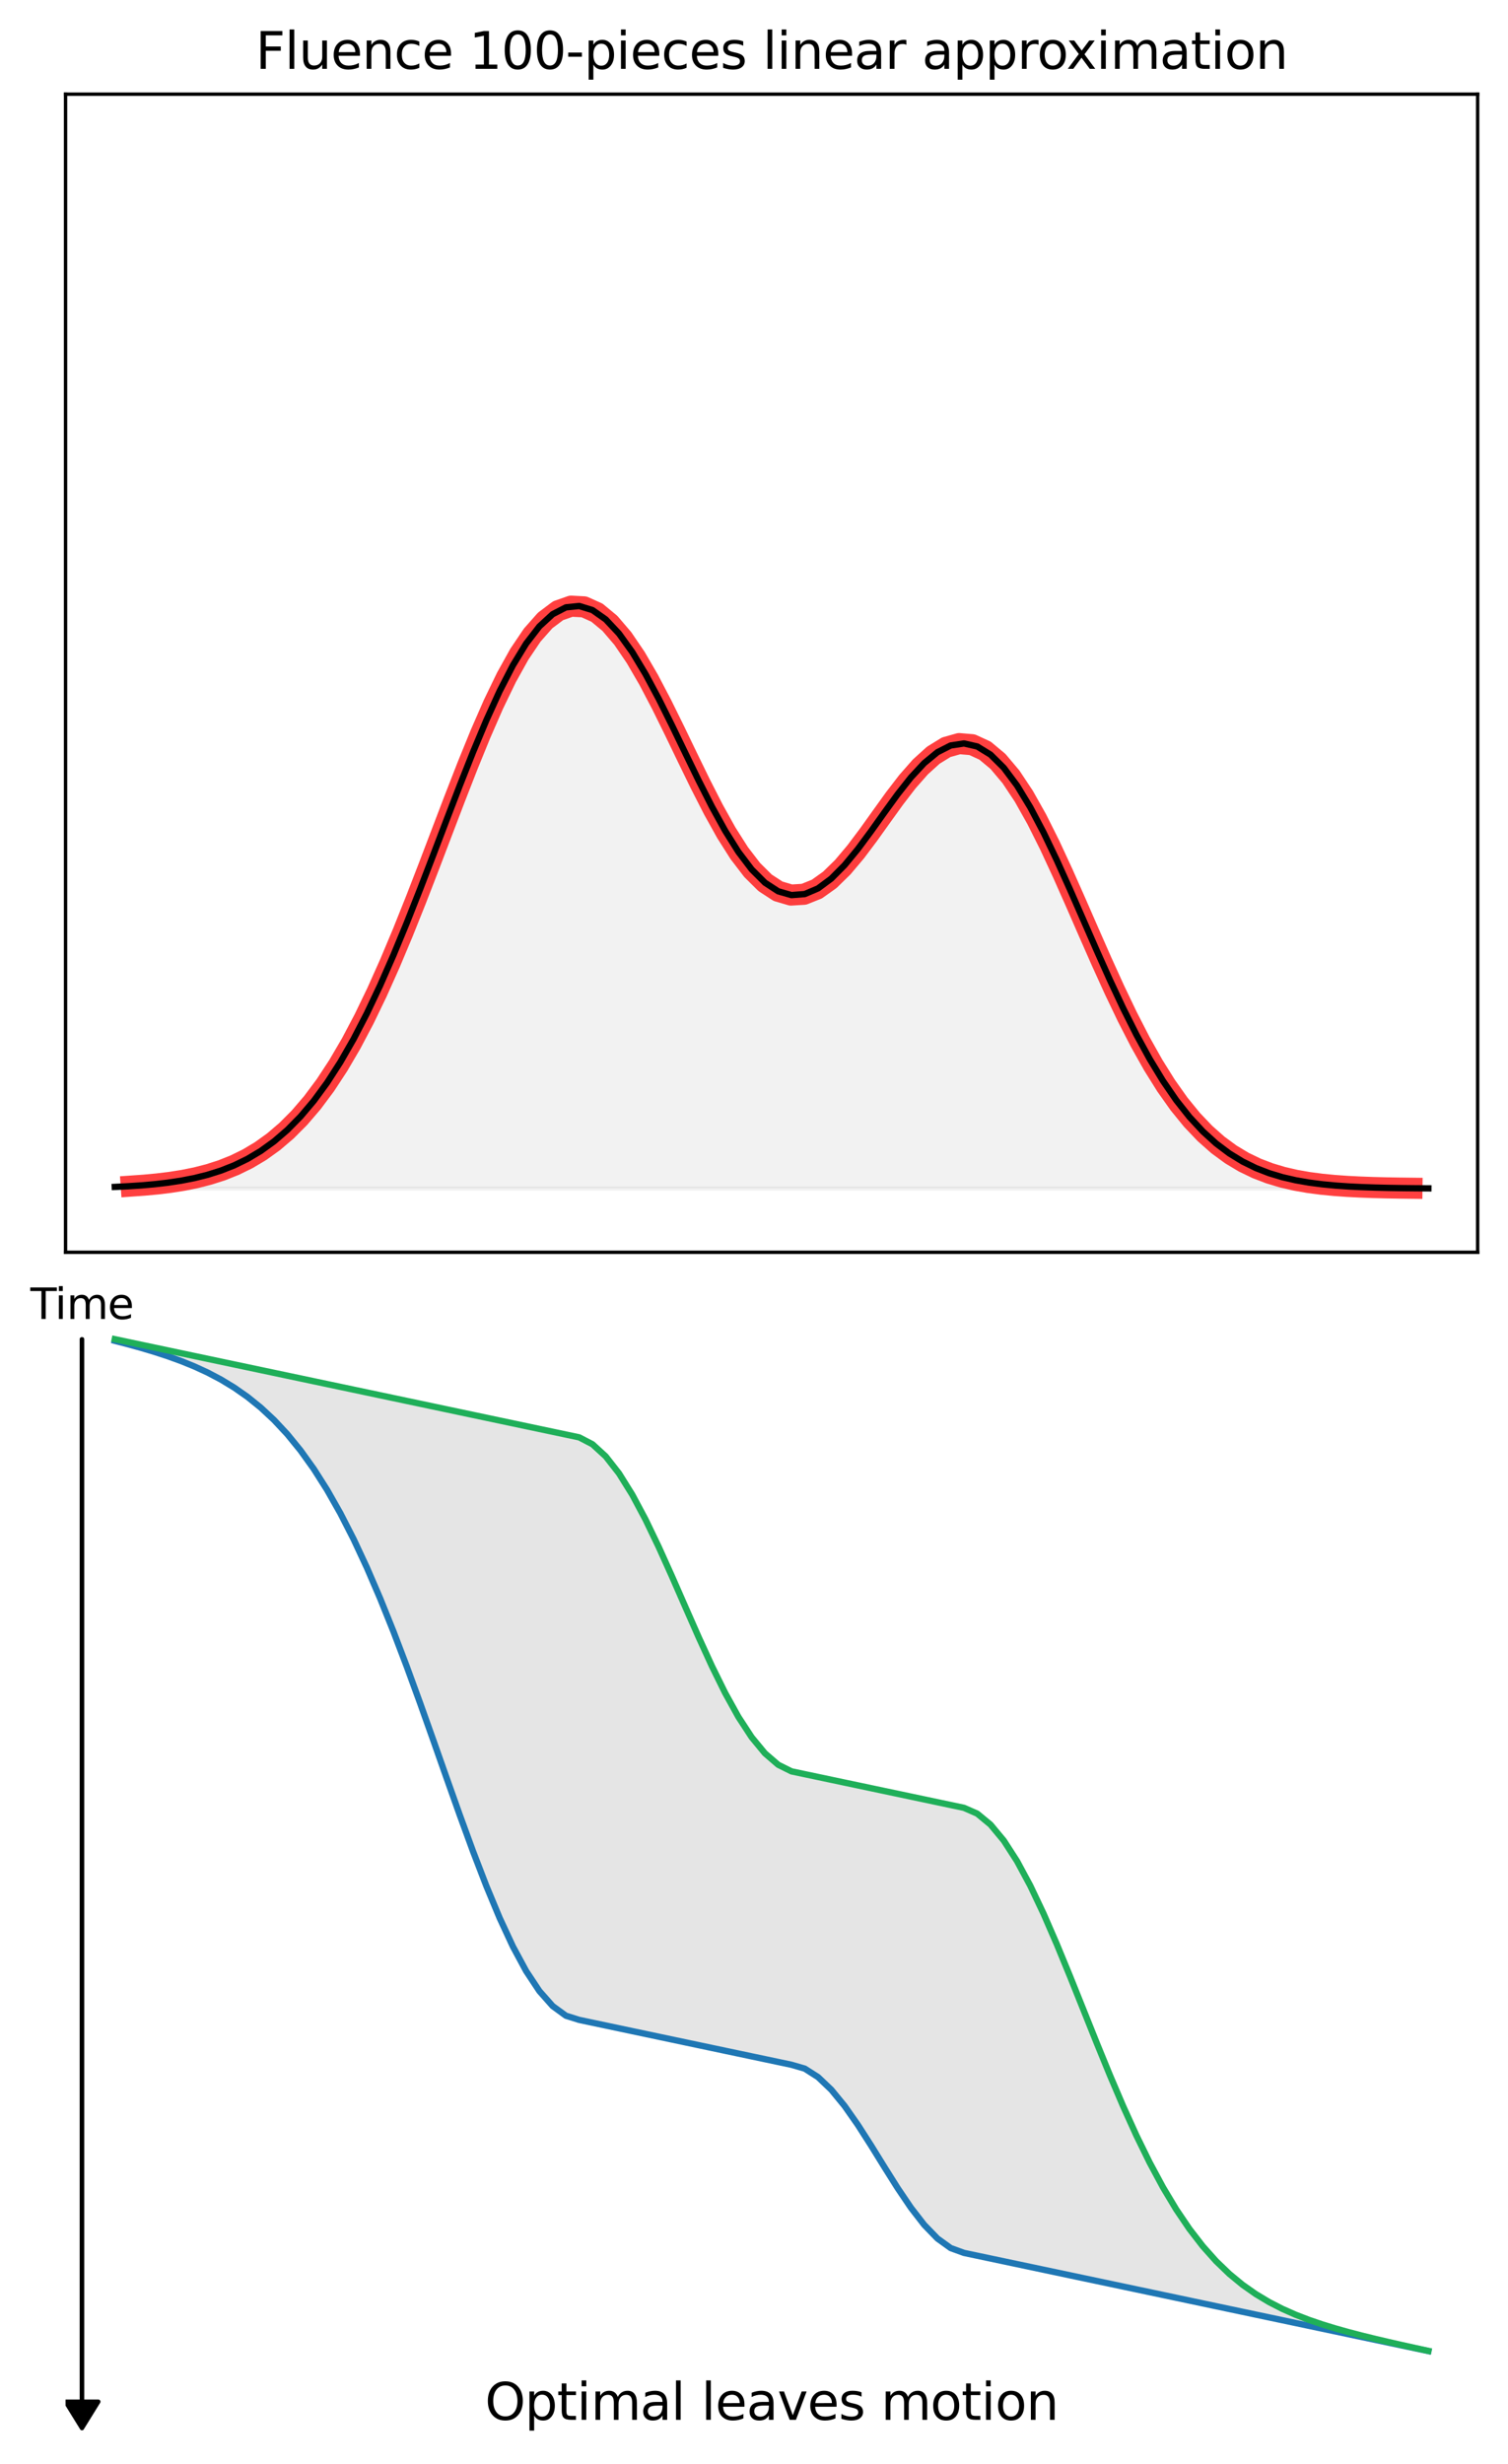 <?xml version="1.0" encoding="utf-8" standalone="no"?>
<!DOCTYPE svg PUBLIC "-//W3C//DTD SVG 1.1//EN"
  "http://www.w3.org/Graphics/SVG/1.1/DTD/svg11.dtd">
<svg xmlns:xlink="http://www.w3.org/1999/xlink" width="357.541pt" height="583.918pt" viewBox="0 0 357.541 583.918" xmlns="http://www.w3.org/2000/svg" version="1.1">
 <defs>
  <style type="text/css">*{stroke-linejoin: round; stroke-linecap: butt}</style>
 </defs>
 <g id="figure_1">
  <g id="patch_1">
   <path d="M 0 583.918 
L 357.541 583.918 
L 357.541 0 
L 0 0 
z
" style="fill: #ffffff"/>
  </g>
  <g id="axes_1">
   <g id="patch_2">
    <path d="M 15.541 576.718 
L 350.341 576.718 
L 350.341 302.263 
L 15.541 302.263 
z
" style="fill: #ffffff"/>
   </g>
   <g id="PolyCollection_1">
    <defs>
     <path id="m8df488e45f" d="M 27.22 -266.163 
L 27.22 -266.548 
L 30.366 -265.883 
L 33.511 -265.218 
L 36.657 -264.554 
L 39.803 -263.889 
L 42.949 -263.224 
L 46.095 -262.56 
L 49.241 -261.895 
L 52.387 -261.23 
L 55.533 -260.565 
L 58.678 -259.901 
L 61.824 -259.236 
L 64.97 -258.571 
L 68.116 -257.907 
L 71.262 -257.242 
L 74.408 -256.577 
L 77.554 -255.913 
L 80.7 -255.248 
L 83.845 -254.583 
L 86.991 -253.918 
L 90.137 -253.254 
L 93.283 -252.589 
L 96.429 -251.924 
L 99.575 -251.26 
L 102.721 -250.595 
L 105.867 -249.93 
L 109.012 -249.266 
L 112.158 -248.601 
L 115.304 -247.936 
L 118.45 -247.271 
L 121.596 -246.607 
L 124.742 -245.942 
L 127.888 -245.277 
L 131.034 -244.613 
L 134.179 -243.948 
L 137.325 -243.283 
L 140.471 -241.648 
L 143.617 -238.77 
L 146.763 -234.743 
L 149.909 -229.699 
L 153.055 -223.806 
L 156.201 -217.26 
L 159.346 -210.281 
L 162.492 -203.101 
L 165.638 -195.958 
L 168.784 -189.086 
L 171.93 -182.708 
L 175.076 -177.026 
L 178.222 -172.211 
L 181.368 -168.401 
L 184.514 -165.691 
L 187.659 -164.128 
L 190.805 -163.464 
L 193.951 -162.799 
L 197.097 -162.134 
L 200.243 -161.469 
L 203.389 -160.805 
L 206.535 -160.14 
L 209.681 -159.475 
L 212.826 -158.811 
L 215.972 -158.146 
L 219.118 -157.481 
L 222.264 -156.817 
L 225.41 -156.152 
L 228.556 -155.487 
L 231.702 -154.106 
L 234.848 -151.508 
L 237.993 -147.727 
L 241.139 -142.851 
L 244.285 -137.012 
L 247.431 -130.376 
L 250.577 -123.135 
L 253.723 -115.49 
L 256.869 -107.646 
L 260.015 -99.795 
L 263.16 -92.11 
L 266.306 -84.74 
L 269.452 -77.803 
L 272.598 -71.385 
L 275.744 -65.541 
L 278.89 -60.296 
L 282.036 -55.652 
L 285.182 -51.587 
L 288.327 -48.064 
L 291.473 -45.034 
L 294.619 -42.445 
L 297.765 -40.236 
L 300.911 -38.353 
L 304.057 -36.741 
L 307.203 -35.35 
L 310.349 -34.137 
L 313.494 -33.064 
L 316.64 -32.1 
L 319.786 -31.219 
L 322.932 -30.4 
L 326.078 -29.627 
L 329.224 -28.887 
L 332.37 -28.172 
L 335.516 -27.472 
L 338.662 -26.785 
L 338.662 -26.744 
L 338.662 -26.744 
L 335.516 -27.409 
L 332.37 -28.073 
L 329.224 -28.738 
L 326.078 -29.403 
L 322.932 -30.068 
L 319.786 -30.732 
L 316.64 -31.397 
L 313.494 -32.062 
L 310.349 -32.726 
L 307.203 -33.391 
L 304.057 -34.056 
L 300.911 -34.72 
L 297.765 -35.385 
L 294.619 -36.05 
L 291.473 -36.715 
L 288.327 -37.379 
L 285.182 -38.044 
L 282.036 -38.709 
L 278.89 -39.373 
L 275.744 -40.038 
L 272.598 -40.703 
L 269.452 -41.367 
L 266.306 -42.032 
L 263.16 -42.697 
L 260.015 -43.362 
L 256.869 -44.026 
L 253.723 -44.691 
L 250.577 -45.356 
L 247.431 -46.02 
L 244.285 -46.685 
L 241.139 -47.35 
L 237.993 -48.014 
L 234.848 -48.679 
L 231.702 -49.344 
L 228.556 -50.009 
L 225.41 -51.153 
L 222.264 -53.417 
L 219.118 -56.667 
L 215.972 -60.726 
L 212.826 -65.375 
L 209.681 -70.37 
L 206.535 -75.451 
L 203.389 -80.358 
L 200.243 -84.842 
L 197.097 -88.678 
L 193.951 -91.674 
L 190.805 -93.68 
L 187.659 -94.593 
L 184.514 -95.258 
L 181.368 -95.923 
L 178.222 -96.587 
L 175.076 -97.252 
L 171.93 -97.917 
L 168.784 -98.581 
L 165.638 -99.246 
L 162.492 -99.911 
L 159.346 -100.575 
L 156.201 -101.24 
L 153.055 -101.905 
L 149.909 -102.57 
L 146.763 -103.234 
L 143.617 -103.899 
L 140.471 -104.564 
L 137.325 -105.228 
L 134.179 -106.216 
L 131.034 -108.504 
L 127.888 -112.059 
L 124.742 -116.807 
L 121.596 -122.639 
L 118.45 -129.416 
L 115.304 -136.98 
L 112.158 -145.156 
L 109.012 -153.761 
L 105.867 -162.615 
L 102.721 -171.544 
L 99.575 -180.388 
L 96.429 -189.005 
L 93.283 -197.274 
L 90.137 -205.098 
L 86.991 -212.404 
L 83.845 -219.143 
L 80.7 -225.287 
L 77.554 -230.832 
L 74.408 -235.786 
L 71.262 -240.175 
L 68.116 -244.033 
L 64.97 -247.404 
L 61.824 -250.334 
L 58.678 -252.874 
L 55.533 -255.073 
L 52.387 -256.979 
L 49.241 -258.636 
L 46.095 -260.086 
L 42.949 -261.365 
L 39.803 -262.505 
L 36.657 -263.534 
L 33.511 -264.474 
L 30.366 -265.345 
L 27.22 -266.163 
z
" style="stroke: #808080; stroke-opacity: 0.2"/>
    </defs>
    <g clip-path="url(#p40e49488fa)">
     <use xlink:href="#m8df488e45f" x="0" y="583.918" style="fill: #808080; fill-opacity: 0.2; stroke: #808080; stroke-opacity: 0.2"/>
    </g>
   </g>
   <g id="patch_3">
    <path d="M 19.434 575.459 
L 23.327 569.164 
L 19.473 569.164 
L 19.473 317.37 
L 19.395 317.37 
L 19.395 569.164 
L 15.541 569.164 
z
" clip-path="url(#p40e49488fa)" style="stroke: #000000; stroke-linejoin: miter"/>
   </g>
   <g id="line2d_1">
    <path d="M 27.22 317.755 
L 30.366 318.573 
L 33.511 319.444 
L 36.657 320.384 
L 39.803 321.413 
L 42.949 322.553 
L 46.095 323.832 
L 49.241 325.282 
L 52.387 326.939 
L 55.533 328.845 
L 58.678 331.044 
L 61.824 333.584 
L 64.97 336.515 
L 68.116 339.885 
L 71.262 343.743 
L 74.408 348.132 
L 77.554 353.086 
L 80.7 358.631 
L 83.845 364.776 
L 86.991 371.514 
L 90.137 378.82 
L 93.283 386.644 
L 96.429 394.913 
L 99.575 403.53 
L 102.721 412.374 
L 105.867 421.303 
L 109.012 430.157 
L 112.158 438.763 
L 115.304 446.938 
L 118.45 454.502 
L 121.596 461.279 
L 124.742 467.111 
L 127.888 471.859 
L 131.034 475.414 
L 134.179 477.702 
L 137.325 478.69 
L 140.471 479.354 
L 143.617 480.019 
L 146.763 480.684 
L 149.909 481.349 
L 153.055 482.013 
L 156.201 482.678 
L 159.346 483.343 
L 162.492 484.007 
L 165.638 484.672 
L 168.784 485.337 
L 171.93 486.002 
L 175.076 486.666 
L 178.222 487.331 
L 181.368 487.996 
L 184.514 488.66 
L 187.659 489.325 
L 190.805 490.238 
L 193.951 492.244 
L 197.097 495.24 
L 200.243 499.076 
L 203.389 503.56 
L 206.535 508.467 
L 209.681 513.548 
L 212.826 518.543 
L 215.972 523.192 
L 219.118 527.251 
L 222.264 530.501 
L 225.41 532.765 
L 228.556 533.91 
L 231.702 534.574 
L 234.848 535.239 
L 237.993 535.904 
L 241.139 536.568 
L 244.285 537.233 
L 247.431 537.898 
L 250.577 538.562 
L 253.723 539.227 
L 256.869 539.892 
L 260.015 540.557 
L 263.16 541.221 
L 266.306 541.886 
L 269.452 542.551 
L 272.598 543.215 
L 275.744 543.88 
L 278.89 544.545 
L 282.036 545.209 
L 285.182 545.874 
L 288.327 546.539 
L 291.473 547.204 
L 294.619 547.868 
L 297.765 548.533 
L 300.911 549.198 
L 304.057 549.862 
L 307.203 550.527 
L 310.349 551.192 
L 313.494 551.857 
L 316.64 552.521 
L 319.786 553.186 
L 322.932 553.851 
L 326.078 554.515 
L 329.224 555.18 
L 332.37 555.845 
L 335.516 556.509 
L 338.662 557.174 
" clip-path="url(#p40e49488fa)" style="fill: none; stroke: #1f77b4; stroke-width: 1.5; stroke-linecap: square"/>
   </g>
   <g id="line2d_2">
    <path d="M 27.22 317.37 
L 30.366 318.035 
L 33.511 318.7 
L 36.657 319.364 
L 39.803 320.029 
L 42.949 320.694 
L 46.095 321.359 
L 49.241 322.023 
L 52.387 322.688 
L 55.533 323.353 
L 58.678 324.017 
L 61.824 324.682 
L 64.97 325.347 
L 68.116 326.011 
L 71.262 326.676 
L 74.408 327.341 
L 77.554 328.006 
L 80.7 328.67 
L 83.845 329.335 
L 86.991 330 
L 90.137 330.664 
L 93.283 331.329 
L 96.429 331.994 
L 99.575 332.658 
L 102.721 333.323 
L 105.867 333.988 
L 109.012 334.653 
L 112.158 335.317 
L 115.304 335.982 
L 118.45 336.647 
L 121.596 337.311 
L 124.742 337.976 
L 127.888 338.641 
L 131.034 339.305 
L 134.179 339.97 
L 137.325 340.635 
L 140.471 342.27 
L 143.617 345.148 
L 146.763 349.175 
L 149.909 354.219 
L 153.055 360.112 
L 156.201 366.658 
L 159.346 373.637 
L 162.492 380.817 
L 165.638 387.96 
L 168.784 394.832 
L 171.93 401.21 
L 175.076 406.892 
L 178.222 411.707 
L 181.368 415.517 
L 184.514 418.227 
L 187.659 419.79 
L 190.805 420.455 
L 193.951 421.119 
L 197.097 421.784 
L 200.243 422.449 
L 203.389 423.113 
L 206.535 423.778 
L 209.681 424.443 
L 212.826 425.107 
L 215.972 425.772 
L 219.118 426.437 
L 222.264 427.102 
L 225.41 427.766 
L 228.556 428.431 
L 231.702 429.812 
L 234.848 432.411 
L 237.993 436.191 
L 241.139 441.067 
L 244.285 446.906 
L 247.431 453.542 
L 250.577 460.783 
L 253.723 468.428 
L 256.869 476.272 
L 260.015 484.123 
L 263.16 491.808 
L 266.306 499.178 
L 269.452 506.115 
L 272.598 512.533 
L 275.744 518.377 
L 278.89 523.622 
L 282.036 528.266 
L 285.182 532.331 
L 288.327 535.855 
L 291.473 538.884 
L 294.619 541.474 
L 297.765 543.682 
L 300.911 545.565 
L 304.057 547.178 
L 307.203 548.569 
L 310.349 549.782 
L 313.494 550.854 
L 316.64 551.818 
L 319.786 552.699 
L 322.932 553.518 
L 326.078 554.291 
L 329.224 555.031 
L 332.37 555.747 
L 335.516 556.446 
L 338.662 557.133 
" clip-path="url(#p40e49488fa)" style="fill: none; stroke: #1faf59; stroke-width: 1.5; stroke-linecap: square"/>
   </g>
   <g id="text_1">
    <!-- Time -->
    <g transform="translate(7.2 312.576) scale(0.1 -0.1)">
     <defs>
      <path id="DejaVuSans-54" d="M -19 4666 
L 3928 4666 
L 3928 4134 
L 2272 4134 
L 2272 0 
L 1638 0 
L 1638 4134 
L -19 4134 
L -19 4666 
z
" transform="scale(0.016)"/>
      <path id="DejaVuSans-69" d="M 603 3500 
L 1178 3500 
L 1178 0 
L 603 0 
L 603 3500 
z
M 603 4863 
L 1178 4863 
L 1178 4134 
L 603 4134 
L 603 4863 
z
" transform="scale(0.016)"/>
      <path id="DejaVuSans-6d" d="M 3328 2828 
Q 3544 3216 3844 3400 
Q 4144 3584 4550 3584 
Q 5097 3584 5394 3201 
Q 5691 2819 5691 2113 
L 5691 0 
L 5113 0 
L 5113 2094 
Q 5113 2597 4934 2840 
Q 4756 3084 4391 3084 
Q 3944 3084 3684 2787 
Q 3425 2491 3425 1978 
L 3425 0 
L 2847 0 
L 2847 2094 
Q 2847 2600 2669 2842 
Q 2491 3084 2119 3084 
Q 1678 3084 1418 2786 
Q 1159 2488 1159 1978 
L 1159 0 
L 581 0 
L 581 3500 
L 1159 3500 
L 1159 2956 
Q 1356 3278 1631 3431 
Q 1906 3584 2284 3584 
Q 2666 3584 2933 3390 
Q 3200 3197 3328 2828 
z
" transform="scale(0.016)"/>
      <path id="DejaVuSans-65" d="M 3597 1894 
L 3597 1613 
L 953 1613 
Q 991 1019 1311 708 
Q 1631 397 2203 397 
Q 2534 397 2845 478 
Q 3156 559 3463 722 
L 3463 178 
Q 3153 47 2828 -22 
Q 2503 -91 2169 -91 
Q 1331 -91 842 396 
Q 353 884 353 1716 
Q 353 2575 817 3079 
Q 1281 3584 2069 3584 
Q 2775 3584 3186 3129 
Q 3597 2675 3597 1894 
z
M 3022 2063 
Q 3016 2534 2758 2815 
Q 2500 3097 2075 3097 
Q 1594 3097 1305 2825 
Q 1016 2553 972 2059 
L 3022 2063 
z
" transform="scale(0.016)"/>
     </defs>
     <use xlink:href="#DejaVuSans-54"/>
     <use xlink:href="#DejaVuSans-69" x="57.959"/>
     <use xlink:href="#DejaVuSans-6d" x="85.742"/>
     <use xlink:href="#DejaVuSans-65" x="183.154"/>
    </g>
   </g>
   <g id="text_2">
    <!-- Optimal leaves motion -->
    <g transform="translate(114.975 573.463) scale(0.12 -0.12)">
     <defs>
      <path id="DejaVuSans-4f" d="M 2522 4238 
Q 1834 4238 1429 3725 
Q 1025 3213 1025 2328 
Q 1025 1447 1429 934 
Q 1834 422 2522 422 
Q 3209 422 3611 934 
Q 4013 1447 4013 2328 
Q 4013 3213 3611 3725 
Q 3209 4238 2522 4238 
z
M 2522 4750 
Q 3503 4750 4090 4092 
Q 4678 3434 4678 2328 
Q 4678 1225 4090 567 
Q 3503 -91 2522 -91 
Q 1538 -91 948 565 
Q 359 1222 359 2328 
Q 359 3434 948 4092 
Q 1538 4750 2522 4750 
z
" transform="scale(0.016)"/>
      <path id="DejaVuSans-70" d="M 1159 525 
L 1159 -1331 
L 581 -1331 
L 581 3500 
L 1159 3500 
L 1159 2969 
Q 1341 3281 1617 3432 
Q 1894 3584 2278 3584 
Q 2916 3584 3314 3078 
Q 3713 2572 3713 1747 
Q 3713 922 3314 415 
Q 2916 -91 2278 -91 
Q 1894 -91 1617 61 
Q 1341 213 1159 525 
z
M 3116 1747 
Q 3116 2381 2855 2742 
Q 2594 3103 2138 3103 
Q 1681 3103 1420 2742 
Q 1159 2381 1159 1747 
Q 1159 1113 1420 752 
Q 1681 391 2138 391 
Q 2594 391 2855 752 
Q 3116 1113 3116 1747 
z
" transform="scale(0.016)"/>
      <path id="DejaVuSans-74" d="M 1172 4494 
L 1172 3500 
L 2356 3500 
L 2356 3053 
L 1172 3053 
L 1172 1153 
Q 1172 725 1289 603 
Q 1406 481 1766 481 
L 2356 481 
L 2356 0 
L 1766 0 
Q 1100 0 847 248 
Q 594 497 594 1153 
L 594 3053 
L 172 3053 
L 172 3500 
L 594 3500 
L 594 4494 
L 1172 4494 
z
" transform="scale(0.016)"/>
      <path id="DejaVuSans-61" d="M 2194 1759 
Q 1497 1759 1228 1600 
Q 959 1441 959 1056 
Q 959 750 1161 570 
Q 1363 391 1709 391 
Q 2188 391 2477 730 
Q 2766 1069 2766 1631 
L 2766 1759 
L 2194 1759 
z
M 3341 1997 
L 3341 0 
L 2766 0 
L 2766 531 
Q 2569 213 2275 61 
Q 1981 -91 1556 -91 
Q 1019 -91 701 211 
Q 384 513 384 1019 
Q 384 1609 779 1909 
Q 1175 2209 1959 2209 
L 2766 2209 
L 2766 2266 
Q 2766 2663 2505 2880 
Q 2244 3097 1772 3097 
Q 1472 3097 1187 3025 
Q 903 2953 641 2809 
L 641 3341 
Q 956 3463 1253 3523 
Q 1550 3584 1831 3584 
Q 2591 3584 2966 3190 
Q 3341 2797 3341 1997 
z
" transform="scale(0.016)"/>
      <path id="DejaVuSans-6c" d="M 603 4863 
L 1178 4863 
L 1178 0 
L 603 0 
L 603 4863 
z
" transform="scale(0.016)"/>
      <path id="DejaVuSans-20" transform="scale(0.016)"/>
      <path id="DejaVuSans-76" d="M 191 3500 
L 800 3500 
L 1894 563 
L 2988 3500 
L 3597 3500 
L 2284 0 
L 1503 0 
L 191 3500 
z
" transform="scale(0.016)"/>
      <path id="DejaVuSans-73" d="M 2834 3397 
L 2834 2853 
Q 2591 2978 2328 3040 
Q 2066 3103 1784 3103 
Q 1356 3103 1142 2972 
Q 928 2841 928 2578 
Q 928 2378 1081 2264 
Q 1234 2150 1697 2047 
L 1894 2003 
Q 2506 1872 2764 1633 
Q 3022 1394 3022 966 
Q 3022 478 2636 193 
Q 2250 -91 1575 -91 
Q 1294 -91 989 -36 
Q 684 19 347 128 
L 347 722 
Q 666 556 975 473 
Q 1284 391 1588 391 
Q 1994 391 2212 530 
Q 2431 669 2431 922 
Q 2431 1156 2273 1281 
Q 2116 1406 1581 1522 
L 1381 1569 
Q 847 1681 609 1914 
Q 372 2147 372 2553 
Q 372 3047 722 3315 
Q 1072 3584 1716 3584 
Q 2034 3584 2315 3537 
Q 2597 3491 2834 3397 
z
" transform="scale(0.016)"/>
      <path id="DejaVuSans-6f" d="M 1959 3097 
Q 1497 3097 1228 2736 
Q 959 2375 959 1747 
Q 959 1119 1226 758 
Q 1494 397 1959 397 
Q 2419 397 2687 759 
Q 2956 1122 2956 1747 
Q 2956 2369 2687 2733 
Q 2419 3097 1959 3097 
z
M 1959 3584 
Q 2709 3584 3137 3096 
Q 3566 2609 3566 1747 
Q 3566 888 3137 398 
Q 2709 -91 1959 -91 
Q 1206 -91 779 398 
Q 353 888 353 1747 
Q 353 2609 779 3096 
Q 1206 3584 1959 3584 
z
" transform="scale(0.016)"/>
      <path id="DejaVuSans-6e" d="M 3513 2113 
L 3513 0 
L 2938 0 
L 2938 2094 
Q 2938 2591 2744 2837 
Q 2550 3084 2163 3084 
Q 1697 3084 1428 2787 
Q 1159 2491 1159 1978 
L 1159 0 
L 581 0 
L 581 3500 
L 1159 3500 
L 1159 2956 
Q 1366 3272 1645 3428 
Q 1925 3584 2291 3584 
Q 2894 3584 3203 3211 
Q 3513 2838 3513 2113 
z
" transform="scale(0.016)"/>
     </defs>
     <use xlink:href="#DejaVuSans-4f"/>
     <use xlink:href="#DejaVuSans-70" x="78.711"/>
     <use xlink:href="#DejaVuSans-74" x="142.188"/>
     <use xlink:href="#DejaVuSans-69" x="181.396"/>
     <use xlink:href="#DejaVuSans-6d" x="209.18"/>
     <use xlink:href="#DejaVuSans-61" x="306.592"/>
     <use xlink:href="#DejaVuSans-6c" x="367.871"/>
     <use xlink:href="#DejaVuSans-20" x="395.654"/>
     <use xlink:href="#DejaVuSans-6c" x="427.441"/>
     <use xlink:href="#DejaVuSans-65" x="455.225"/>
     <use xlink:href="#DejaVuSans-61" x="516.748"/>
     <use xlink:href="#DejaVuSans-76" x="578.027"/>
     <use xlink:href="#DejaVuSans-65" x="637.207"/>
     <use xlink:href="#DejaVuSans-73" x="698.73"/>
     <use xlink:href="#DejaVuSans-20" x="750.83"/>
     <use xlink:href="#DejaVuSans-6d" x="782.617"/>
     <use xlink:href="#DejaVuSans-6f" x="880.029"/>
     <use xlink:href="#DejaVuSans-74" x="941.211"/>
     <use xlink:href="#DejaVuSans-69" x="980.42"/>
     <use xlink:href="#DejaVuSans-6f" x="1008.203"/>
     <use xlink:href="#DejaVuSans-6e" x="1069.385"/>
    </g>
   </g>
  </g>
  <g id="axes_2">
   <g id="patch_4">
    <path d="M 15.541 296.774 
L 350.341 296.774 
L 350.341 22.318 
L 15.541 22.318 
z
" style="fill: #ffffff"/>
   </g>
   <g id="PolyCollection_2">
    <defs>
     <path id="mf3b304949f" d="M 27.22 -302.252 
L 27.22 -302.637 
L 30.366 -302.79 
L 33.511 -302.997 
L 36.657 -303.272 
L 39.803 -303.636 
L 42.949 -304.111 
L 46.095 -304.726 
L 49.241 -305.511 
L 52.387 -306.504 
L 55.533 -307.745 
L 58.678 -309.279 
L 61.824 -311.154 
L 64.97 -313.42 
L 68.116 -316.126 
L 71.262 -319.319 
L 74.408 -323.043 
L 77.554 -327.333 
L 80.7 -332.213 
L 83.845 -337.693 
L 86.991 -343.767 
L 90.137 -350.408 
L 93.283 -357.567 
L 96.429 -365.172 
L 99.575 -373.124 
L 102.721 -381.303 
L 105.867 -389.568 
L 109.012 -397.757 
L 112.158 -405.697 
L 115.304 -413.208 
L 118.45 -420.107 
L 121.596 -426.22 
L 124.742 -431.387 
L 127.888 -435.47 
L 131.034 -438.361 
L 134.179 -439.984 
L 137.325 -440.307 
L 140.471 -439.336 
L 143.617 -437.123 
L 146.763 -433.761 
L 149.909 -429.381 
L 153.055 -424.153 
L 156.201 -418.272 
L 159.346 -411.958 
L 162.492 -405.443 
L 165.638 -398.964 
L 168.784 -392.757 
L 171.93 -387.044 
L 175.076 -382.026 
L 178.222 -377.876 
L 181.368 -374.731 
L 184.514 -372.685 
L 187.659 -371.787 
L 190.805 -372.036 
L 193.951 -373.377 
L 197.097 -375.708 
L 200.243 -378.88 
L 203.389 -382.699 
L 206.535 -386.941 
L 209.681 -391.357 
L 212.826 -395.687 
L 215.972 -399.672 
L 219.118 -403.066 
L 222.264 -405.652 
L 225.41 -407.251 
L 228.556 -407.731 
L 231.702 -407.014 
L 234.848 -405.081 
L 237.993 -401.965 
L 241.139 -397.753 
L 244.285 -392.579 
L 247.431 -386.608 
L 250.577 -380.031 
L 253.723 -373.052 
L 256.869 -365.872 
L 260.015 -358.685 
L 263.16 -351.665 
L 266.306 -344.96 
L 269.452 -338.688 
L 272.598 -332.934 
L 275.744 -327.755 
L 278.89 -323.175 
L 282.036 -319.195 
L 285.182 -315.795 
L 288.327 -312.936 
L 291.473 -310.572 
L 294.619 -308.647 
L 297.765 -307.103 
L 300.911 -305.885 
L 304.057 -304.937 
L 307.203 -304.211 
L 310.349 -303.662 
L 313.494 -303.254 
L 316.64 -302.955 
L 319.786 -302.739 
L 322.932 -302.585 
L 326.078 -302.477 
L 329.224 -302.402 
L 332.37 -302.35 
L 335.516 -302.316 
L 338.662 -302.293 
L 338.662 -302.252 
L 338.662 -302.252 
L 335.516 -302.252 
L 332.37 -302.252 
L 329.224 -302.252 
L 326.078 -302.252 
L 322.932 -302.252 
L 319.786 -302.252 
L 316.64 -302.252 
L 313.494 -302.252 
L 310.349 -302.252 
L 307.203 -302.252 
L 304.057 -302.252 
L 300.911 -302.252 
L 297.765 -302.252 
L 294.619 -302.252 
L 291.473 -302.252 
L 288.327 -302.252 
L 285.182 -302.252 
L 282.036 -302.252 
L 278.89 -302.252 
L 275.744 -302.252 
L 272.598 -302.252 
L 269.452 -302.252 
L 266.306 -302.252 
L 263.16 -302.252 
L 260.015 -302.252 
L 256.869 -302.252 
L 253.723 -302.252 
L 250.577 -302.252 
L 247.431 -302.252 
L 244.285 -302.252 
L 241.139 -302.252 
L 237.993 -302.252 
L 234.848 -302.252 
L 231.702 -302.252 
L 228.556 -302.252 
L 225.41 -302.252 
L 222.264 -302.252 
L 219.118 -302.252 
L 215.972 -302.252 
L 212.826 -302.252 
L 209.681 -302.252 
L 206.535 -302.252 
L 203.389 -302.252 
L 200.243 -302.252 
L 197.097 -302.252 
L 193.951 -302.252 
L 190.805 -302.252 
L 187.659 -302.252 
L 184.514 -302.252 
L 181.368 -302.252 
L 178.222 -302.252 
L 175.076 -302.252 
L 171.93 -302.252 
L 168.784 -302.252 
L 165.638 -302.252 
L 162.492 -302.252 
L 159.346 -302.252 
L 156.201 -302.252 
L 153.055 -302.252 
L 149.909 -302.252 
L 146.763 -302.252 
L 143.617 -302.252 
L 140.471 -302.252 
L 137.325 -302.252 
L 134.179 -302.252 
L 131.034 -302.252 
L 127.888 -302.252 
L 124.742 -302.252 
L 121.596 -302.252 
L 118.45 -302.252 
L 115.304 -302.252 
L 112.158 -302.252 
L 109.012 -302.252 
L 105.867 -302.252 
L 102.721 -302.252 
L 99.575 -302.252 
L 96.429 -302.252 
L 93.283 -302.252 
L 90.137 -302.252 
L 86.991 -302.252 
L 83.845 -302.252 
L 80.7 -302.252 
L 77.554 -302.252 
L 74.408 -302.252 
L 71.262 -302.252 
L 68.116 -302.252 
L 64.97 -302.252 
L 61.824 -302.252 
L 58.678 -302.252 
L 55.533 -302.252 
L 52.387 -302.252 
L 49.241 -302.252 
L 46.095 -302.252 
L 42.949 -302.252 
L 39.803 -302.252 
L 36.657 -302.252 
L 33.511 -302.252 
L 30.366 -302.252 
L 27.22 -302.252 
z
" style="stroke: #808080; stroke-opacity: 0.1"/>
    </defs>
    <g clip-path="url(#p37a98c6c3a)">
     <use xlink:href="#mf3b304949f" x="0" y="583.918" style="fill: #808080; fill-opacity: 0.1; stroke: #808080; stroke-opacity: 0.1"/>
    </g>
   </g>
   <g id="line2d_3">
    <path d="M 31.113 281.084 
L 34.18 280.869 
L 37.247 280.585 
L 40.314 280.213 
L 43.382 279.731 
L 46.449 279.113 
L 49.516 278.329 
L 52.583 277.345 
L 55.651 276.121 
L 58.718 274.618 
L 61.785 272.79 
L 64.852 270.591 
L 67.919 267.975 
L 70.987 264.899 
L 74.054 261.321 
L 77.121 257.21 
L 80.188 252.539 
L 83.256 247.299 
L 86.323 241.491 
L 89.39 235.136 
L 92.457 228.277 
L 95.525 220.973 
L 98.592 213.31 
L 101.659 205.393 
L 104.726 197.346 
L 107.793 189.315 
L 110.861 181.454 
L 113.928 173.931 
L 116.995 166.914 
L 120.062 160.569 
L 123.13 155.052 
L 126.197 150.5 
L 129.264 147.031 
L 132.331 144.731 
L 135.398 143.654 
L 138.466 143.815 
L 141.533 145.194 
L 144.6 147.728 
L 147.667 151.319 
L 150.735 155.834 
L 153.802 161.11 
L 156.869 166.959 
L 159.936 173.174 
L 163.004 179.537 
L 166.071 185.829 
L 169.138 191.832 
L 172.205 197.344 
L 175.272 202.179 
L 178.34 206.179 
L 181.407 209.22 
L 184.474 211.214 
L 187.541 212.118 
L 190.609 211.931 
L 193.676 210.7 
L 196.743 208.517 
L 199.81 205.518 
L 202.878 201.875 
L 205.945 197.793 
L 209.012 193.501 
L 212.079 189.237 
L 215.146 185.245 
L 218.214 181.754 
L 221.281 178.976 
L 224.348 177.087 
L 227.415 176.226 
L 230.483 176.482 
L 233.55 177.893 
L 236.617 180.449 
L 239.684 184.088 
L 242.752 188.706 
L 245.819 194.162 
L 248.886 200.289 
L 251.953 206.903 
L 255.02 213.815 
L 258.088 220.84 
L 261.155 227.805 
L 264.222 234.557 
L 267.289 240.969 
L 270.357 246.941 
L 273.424 252.401 
L 276.491 257.306 
L 279.558 261.638 
L 282.626 265.403 
L 285.693 268.623 
L 288.76 271.335 
L 291.827 273.583 
L 294.894 275.421 
L 297.962 276.9 
L 301.029 278.073 
L 304.096 278.991 
L 307.163 279.7 
L 310.231 280.238 
L 313.298 280.642 
L 316.365 280.94 
L 319.432 281.158 
L 322.5 281.315 
L 325.567 281.427 
L 328.634 281.505 
L 331.701 281.558 
L 334.768 281.595 
" clip-path="url(#p37a98c6c3a)" style="fill: none; stroke: #ff0000; stroke-opacity: 0.75; stroke-width: 5; stroke-linecap: square"/>
   </g>
   <g id="line2d_4">
    <path d="M 27.22 281.281 
L 30.366 281.128 
L 33.511 280.922 
L 36.657 280.646 
L 39.803 280.282 
L 42.949 279.807 
L 46.095 279.193 
L 49.241 278.407 
L 52.387 277.414 
L 55.533 276.173 
L 58.678 274.639 
L 61.824 272.764 
L 64.97 270.498 
L 68.116 267.792 
L 71.262 264.599 
L 74.408 260.875 
L 77.554 256.585 
L 80.7 251.706 
L 83.845 246.225 
L 86.991 240.151 
L 90.137 233.51 
L 93.283 226.351 
L 96.429 218.747 
L 99.575 210.794 
L 102.721 202.615 
L 105.867 194.35 
L 109.012 186.161 
L 112.158 178.221 
L 115.304 170.71 
L 118.45 163.811 
L 121.596 157.698 
L 124.742 152.531 
L 127.888 148.448 
L 131.034 145.557 
L 134.179 143.934 
L 137.325 143.611 
L 140.471 144.582 
L 143.617 146.795 
L 146.763 150.157 
L 149.909 154.537 
L 153.055 159.765 
L 156.201 165.646 
L 159.346 171.96 
L 162.492 178.476 
L 165.638 184.954 
L 168.784 191.161 
L 171.93 196.874 
L 175.076 201.892 
L 178.222 206.042 
L 181.368 209.187 
L 184.514 211.233 
L 187.659 212.131 
L 190.805 211.883 
L 193.951 210.541 
L 197.097 208.21 
L 200.243 205.039 
L 203.389 201.219 
L 206.535 196.977 
L 209.681 192.561 
L 212.826 188.231 
L 215.972 184.246 
L 219.118 180.852 
L 222.264 178.266 
L 225.41 176.667 
L 228.556 176.187 
L 231.702 176.904 
L 234.848 178.838 
L 237.993 181.954 
L 241.139 186.165 
L 244.285 191.339 
L 247.431 197.31 
L 250.577 203.887 
L 253.723 210.866 
L 256.869 218.046 
L 260.015 225.233 
L 263.16 232.253 
L 266.306 238.958 
L 269.452 245.231 
L 272.598 250.984 
L 275.744 256.163 
L 278.89 260.743 
L 282.036 264.723 
L 285.182 268.123 
L 288.327 270.982 
L 291.473 273.346 
L 294.619 275.271 
L 297.765 276.815 
L 300.911 278.033 
L 304.057 278.981 
L 307.203 279.707 
L 310.349 280.256 
L 313.494 280.664 
L 316.64 280.963 
L 319.786 281.179 
L 322.932 281.333 
L 326.078 281.442 
L 329.224 281.517 
L 332.37 281.568 
L 335.516 281.602 
L 338.662 281.625 
" clip-path="url(#p37a98c6c3a)" style="fill: none; stroke: #000000; stroke-width: 1.5; stroke-linecap: square"/>
   </g>
   <g id="mpl_toolkits.axisartist.axis_artist_1">
    <g id="patch_5">
     <path d="M 15.541 296.774 
L 350.341 296.774 
" style="fill: none; stroke: #000000; stroke-width: 0.8; stroke-linecap: square"/>
    </g>
   </g>
   <g id="mpl_toolkits.axisartist.axis_artist_2">
    <g id="patch_6">
     <path d="M 15.541 22.318 
L 350.341 22.318 
" style="fill: none; stroke: #000000; stroke-width: 0.8; stroke-linecap: square"/>
    </g>
   </g>
   <g id="mpl_toolkits.axisartist.axis_artist_3">
    <g id="patch_7">
     <path d="M 15.541 296.774 
L 15.541 22.318 
" style="fill: none; stroke: #000000; stroke-width: 0.8; stroke-linecap: square"/>
    </g>
   </g>
   <g id="mpl_toolkits.axisartist.axis_artist_4">
    <g id="patch_8">
     <path d="M 350.341 296.774 
L 350.341 22.318 
" style="fill: none; stroke: #000000; stroke-width: 0.8; stroke-linecap: square"/>
    </g>
   </g>
   <g id="text_3">
    <!-- Fluence 100-pieces linear approximation -->
    <g transform="translate(60.599 16.318) scale(0.12 -0.12)">
     <defs>
      <path id="DejaVuSans-46" d="M 628 4666 
L 3309 4666 
L 3309 4134 
L 1259 4134 
L 1259 2759 
L 3109 2759 
L 3109 2228 
L 1259 2228 
L 1259 0 
L 628 0 
L 628 4666 
z
" transform="scale(0.016)"/>
      <path id="DejaVuSans-75" d="M 544 1381 
L 544 3500 
L 1119 3500 
L 1119 1403 
Q 1119 906 1312 657 
Q 1506 409 1894 409 
Q 2359 409 2629 706 
Q 2900 1003 2900 1516 
L 2900 3500 
L 3475 3500 
L 3475 0 
L 2900 0 
L 2900 538 
Q 2691 219 2414 64 
Q 2138 -91 1772 -91 
Q 1169 -91 856 284 
Q 544 659 544 1381 
z
M 1991 3584 
L 1991 3584 
z
" transform="scale(0.016)"/>
      <path id="DejaVuSans-63" d="M 3122 3366 
L 3122 2828 
Q 2878 2963 2633 3030 
Q 2388 3097 2138 3097 
Q 1578 3097 1268 2742 
Q 959 2388 959 1747 
Q 959 1106 1268 751 
Q 1578 397 2138 397 
Q 2388 397 2633 464 
Q 2878 531 3122 666 
L 3122 134 
Q 2881 22 2623 -34 
Q 2366 -91 2075 -91 
Q 1284 -91 818 406 
Q 353 903 353 1747 
Q 353 2603 823 3093 
Q 1294 3584 2113 3584 
Q 2378 3584 2631 3529 
Q 2884 3475 3122 3366 
z
" transform="scale(0.016)"/>
      <path id="DejaVuSans-31" d="M 794 531 
L 1825 531 
L 1825 4091 
L 703 3866 
L 703 4441 
L 1819 4666 
L 2450 4666 
L 2450 531 
L 3481 531 
L 3481 0 
L 794 0 
L 794 531 
z
" transform="scale(0.016)"/>
      <path id="DejaVuSans-30" d="M 2034 4250 
Q 1547 4250 1301 3770 
Q 1056 3291 1056 2328 
Q 1056 1369 1301 889 
Q 1547 409 2034 409 
Q 2525 409 2770 889 
Q 3016 1369 3016 2328 
Q 3016 3291 2770 3770 
Q 2525 4250 2034 4250 
z
M 2034 4750 
Q 2819 4750 3233 4129 
Q 3647 3509 3647 2328 
Q 3647 1150 3233 529 
Q 2819 -91 2034 -91 
Q 1250 -91 836 529 
Q 422 1150 422 2328 
Q 422 3509 836 4129 
Q 1250 4750 2034 4750 
z
" transform="scale(0.016)"/>
      <path id="DejaVuSans-2d" d="M 313 2009 
L 1997 2009 
L 1997 1497 
L 313 1497 
L 313 2009 
z
" transform="scale(0.016)"/>
      <path id="DejaVuSans-72" d="M 2631 2963 
Q 2534 3019 2420 3045 
Q 2306 3072 2169 3072 
Q 1681 3072 1420 2755 
Q 1159 2438 1159 1844 
L 1159 0 
L 581 0 
L 581 3500 
L 1159 3500 
L 1159 2956 
Q 1341 3275 1631 3429 
Q 1922 3584 2338 3584 
Q 2397 3584 2469 3576 
Q 2541 3569 2628 3553 
L 2631 2963 
z
" transform="scale(0.016)"/>
      <path id="DejaVuSans-78" d="M 3513 3500 
L 2247 1797 
L 3578 0 
L 2900 0 
L 1881 1375 
L 863 0 
L 184 0 
L 1544 1831 
L 300 3500 
L 978 3500 
L 1906 2253 
L 2834 3500 
L 3513 3500 
z
" transform="scale(0.016)"/>
     </defs>
     <use xlink:href="#DejaVuSans-46"/>
     <use xlink:href="#DejaVuSans-6c" x="57.52"/>
     <use xlink:href="#DejaVuSans-75" x="85.303"/>
     <use xlink:href="#DejaVuSans-65" x="148.682"/>
     <use xlink:href="#DejaVuSans-6e" x="210.205"/>
     <use xlink:href="#DejaVuSans-63" x="273.584"/>
     <use xlink:href="#DejaVuSans-65" x="328.564"/>
     <use xlink:href="#DejaVuSans-20" x="390.088"/>
     <use xlink:href="#DejaVuSans-31" x="421.875"/>
     <use xlink:href="#DejaVuSans-30" x="485.498"/>
     <use xlink:href="#DejaVuSans-30" x="549.121"/>
     <use xlink:href="#DejaVuSans-2d" x="612.744"/>
     <use xlink:href="#DejaVuSans-70" x="648.828"/>
     <use xlink:href="#DejaVuSans-69" x="712.305"/>
     <use xlink:href="#DejaVuSans-65" x="740.088"/>
     <use xlink:href="#DejaVuSans-63" x="801.611"/>
     <use xlink:href="#DejaVuSans-65" x="856.592"/>
     <use xlink:href="#DejaVuSans-73" x="918.115"/>
     <use xlink:href="#DejaVuSans-20" x="970.215"/>
     <use xlink:href="#DejaVuSans-6c" x="1002.002"/>
     <use xlink:href="#DejaVuSans-69" x="1029.785"/>
     <use xlink:href="#DejaVuSans-6e" x="1057.568"/>
     <use xlink:href="#DejaVuSans-65" x="1120.947"/>
     <use xlink:href="#DejaVuSans-61" x="1182.471"/>
     <use xlink:href="#DejaVuSans-72" x="1243.75"/>
     <use xlink:href="#DejaVuSans-20" x="1284.863"/>
     <use xlink:href="#DejaVuSans-61" x="1316.65"/>
     <use xlink:href="#DejaVuSans-70" x="1377.93"/>
     <use xlink:href="#DejaVuSans-70" x="1441.406"/>
     <use xlink:href="#DejaVuSans-72" x="1504.883"/>
     <use xlink:href="#DejaVuSans-6f" x="1543.746"/>
     <use xlink:href="#DejaVuSans-78" x="1601.803"/>
     <use xlink:href="#DejaVuSans-69" x="1660.982"/>
     <use xlink:href="#DejaVuSans-6d" x="1688.766"/>
     <use xlink:href="#DejaVuSans-61" x="1786.178"/>
     <use xlink:href="#DejaVuSans-74" x="1847.457"/>
     <use xlink:href="#DejaVuSans-69" x="1886.666"/>
     <use xlink:href="#DejaVuSans-6f" x="1914.449"/>
     <use xlink:href="#DejaVuSans-6e" x="1975.631"/>
    </g>
   </g>
  </g>
 </g>
 <defs>
  <clipPath id="p40e49488fa">
   <rect x="15.541" y="302.263" width="334.8" height="274.455"/>
  </clipPath>
  <clipPath id="p37a98c6c3a">
   <rect x="15.541" y="22.318" width="334.8" height="274.455"/>
  </clipPath>
 </defs>
</svg>

